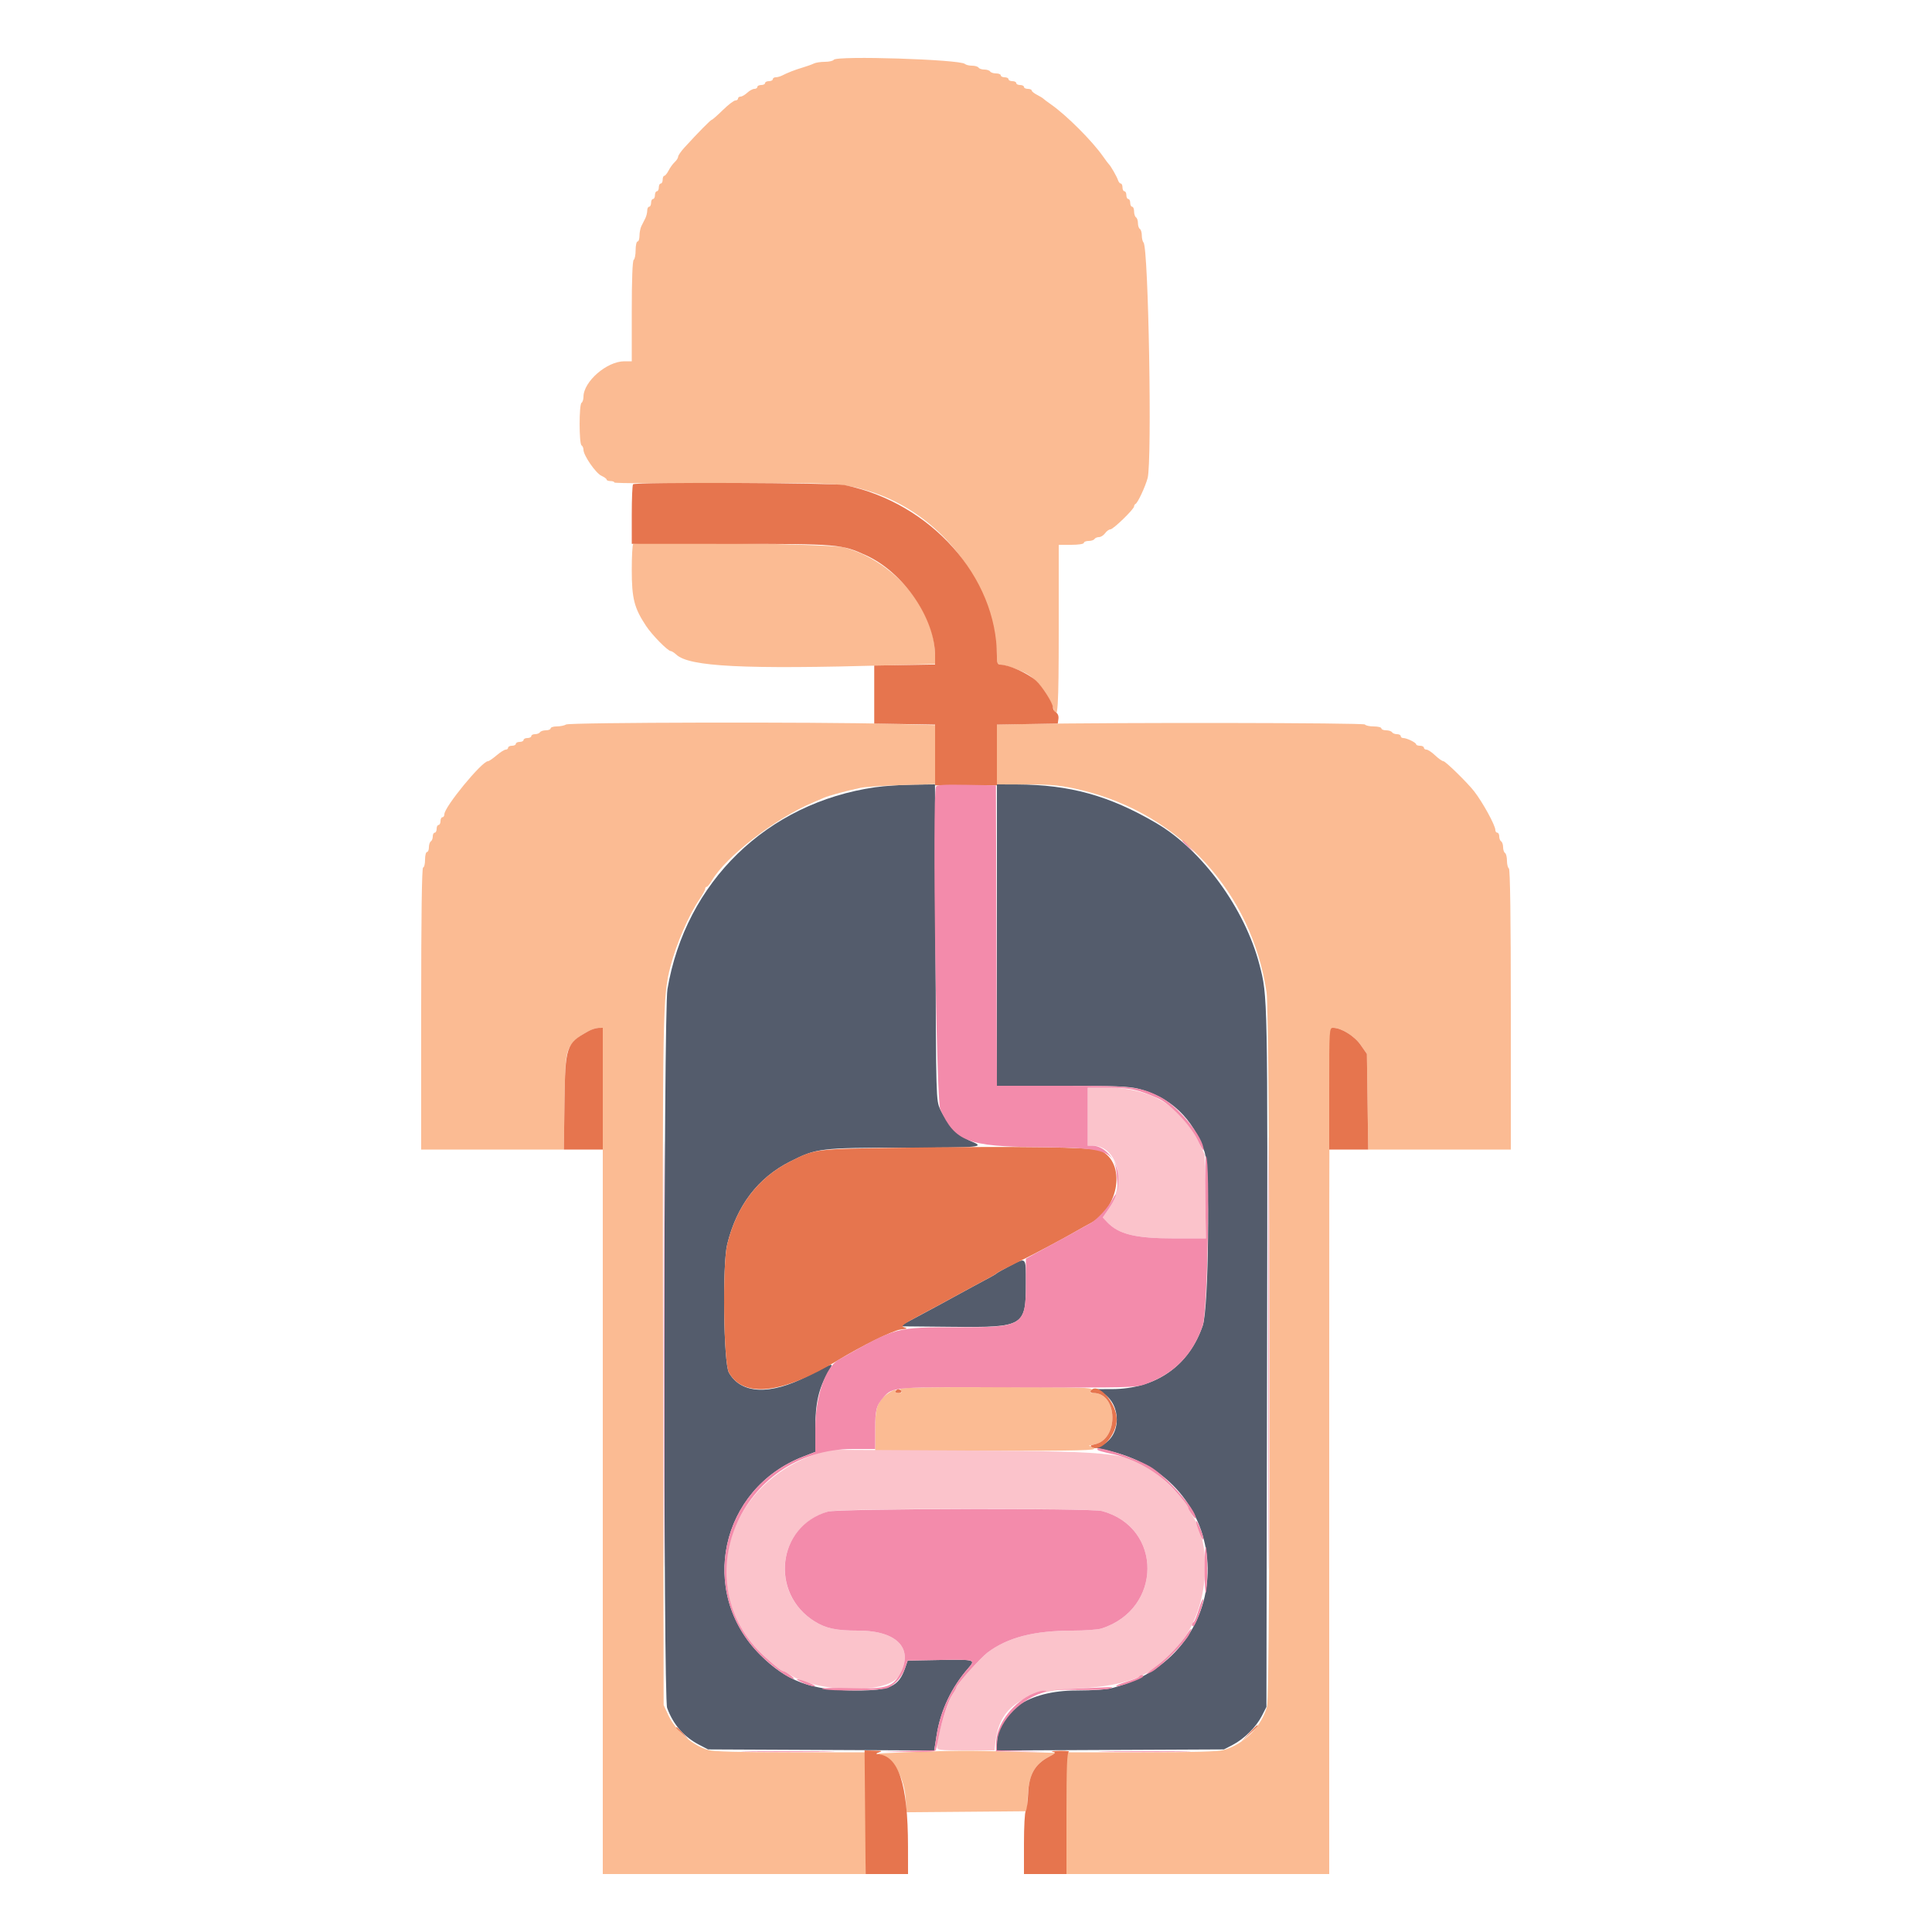 <svg xmlns="http://www.w3.org/2000/svg" xmlns:xlink="http://www.w3.org/1999/xlink" id="svg" width="400" height="400" viewBox="0, 0, 400,400"><g id="svgg"><path id="path0" d="M181.200 162.991 C 158.777 166.226,141.942 182.590,138.189 204.800 C 137.384 209.560,137.319 351.395,138.121 353.600 C 139.378 357.061,141.591 359.600,144.800 361.266 L 146.600 362.200 170.010 362.309 L 193.420 362.418 193.921 359.238 C 194.722 354.148,196.999 349.335,200.484 345.366 C 202.047 343.585,201.934 343.555,194.246 343.689 L 187.925 343.800 187.396 345.338 C 186.076 349.181,184.293 350.000,177.239 350.000 C 167.995 350.000,162.864 348.091,157.386 342.614 C 144.463 329.690,149.125 308.224,166.300 301.572 L 168.800 300.604 168.800 295.768 C 168.800 290.526,169.491 287.482,171.449 284.100 C 172.678 281.979,172.940 281.929,167.199 284.900 C 159.456 288.906,153.437 288.644,150.915 284.192 C 149.801 282.226,149.535 261.812,150.568 257.600 C 152.524 249.622,156.924 243.841,163.600 240.478 C 169.087 237.714,169.779 237.630,187.300 237.614 C 203.219 237.600,204.056 237.518,201.027 236.272 C 198.882 235.390,195.860 232.258,194.672 229.687 C 193.802 227.804,193.800 227.738,193.689 195.100 L 193.578 162.400 189.089 162.450 C 186.620 162.478,183.070 162.721,181.200 162.991 M206.400 193.600 L 206.400 224.800 219.842 224.800 C 230.775 224.800,233.738 224.918,235.714 225.429 C 242.358 227.151,246.975 231.545,249.371 238.428 C 250.554 241.823,250.273 270.715,249.022 274.414 C 246.196 282.768,239.327 287.579,230.200 287.597 L 227.000 287.603 228.304 288.398 C 232.248 290.802,232.177 297.224,228.185 299.181 L 227.000 299.762 229.800 300.432 C 256.417 306.809,256.910 342.341,230.480 349.431 C 229.133 349.793,226.351 350.000,222.840 350.000 C 212.881 350.000,206.400 354.423,206.400 361.221 L 206.400 362.419 229.900 362.309 L 253.400 362.200 255.200 361.266 C 257.596 360.024,260.067 357.573,261.243 355.273 L 262.200 353.400 262.329 281.200 C 262.464 205.808,262.473 206.289,260.761 199.731 C 257.722 188.088,248.920 176.009,239.400 170.420 C 229.707 164.728,221.473 162.447,210.500 162.413 L 206.400 162.400 206.400 193.600 M209.000 262.133 C 207.680 262.824,206.510 263.482,206.400 263.595 C 206.181 263.819,205.142 264.399,201.200 266.496 C 199.770 267.257,197.970 268.237,197.200 268.674 C 196.430 269.110,193.640 270.622,191.000 272.034 L 186.200 274.600 197.152 274.707 C 211.968 274.851,212.400 274.596,212.400 265.741 C 212.400 260.107,212.555 260.272,209.000 262.133 " stroke="none" fill="#545c6c" fill-rule="evenodd"></path><path id="path1" d="M172.611 12.383 C 172.469 12.612,171.641 12.800,170.771 12.800 C 169.901 12.800,168.877 12.958,168.495 13.151 C 168.113 13.344,167.080 13.716,166.200 13.977 C 164.569 14.462,163.149 15.014,161.905 15.647 C 161.523 15.841,160.938 16.000,160.605 16.000 C 160.272 16.000,160.000 16.180,160.000 16.400 C 160.000 16.620,159.640 16.800,159.200 16.800 C 158.760 16.800,158.400 16.980,158.400 17.200 C 158.400 17.420,158.040 17.600,157.600 17.600 C 157.160 17.600,156.800 17.780,156.800 18.000 C 156.800 18.220,156.522 18.400,156.183 18.400 C 155.844 18.400,155.180 18.760,154.708 19.200 C 154.236 19.640,153.613 20.000,153.325 20.000 C 153.036 20.000,152.800 20.180,152.800 20.400 C 152.800 20.620,152.548 20.800,152.241 20.800 C 151.933 20.800,150.762 21.700,149.639 22.800 C 148.515 23.900,147.491 24.800,147.363 24.800 C 147.142 24.800,144.537 27.447,141.700 30.554 C 140.985 31.337,140.400 32.186,140.400 32.442 C 140.400 32.697,140.084 33.197,139.697 33.553 C 139.311 33.909,138.740 34.695,138.430 35.300 C 138.119 35.905,137.715 36.400,137.532 36.400 C 137.350 36.400,137.200 36.760,137.200 37.200 C 137.200 37.640,137.020 38.000,136.800 38.000 C 136.580 38.000,136.400 38.360,136.400 38.800 C 136.400 39.240,136.220 39.600,136.000 39.600 C 135.780 39.600,135.600 39.960,135.600 40.400 C 135.600 40.840,135.420 41.200,135.200 41.200 C 134.980 41.200,134.800 41.560,134.800 42.000 C 134.800 42.440,134.620 42.800,134.400 42.800 C 134.180 42.800,134.000 43.162,134.000 43.605 C 134.000 44.048,133.820 44.768,133.600 45.205 C 133.380 45.642,133.020 46.358,132.800 46.795 C 132.580 47.232,132.400 48.132,132.400 48.795 C 132.400 49.458,132.220 50.000,132.000 50.000 C 131.780 50.000,131.600 50.799,131.600 51.776 C 131.600 52.753,131.420 53.664,131.200 53.800 C 130.950 53.955,130.800 57.937,130.800 64.424 L 130.800 74.800 129.275 74.800 C 125.634 74.800,120.800 79.004,120.800 82.171 C 120.800 82.711,120.620 83.264,120.400 83.400 C 119.874 83.725,119.874 91.875,120.400 92.200 C 120.620 92.336,120.800 92.753,120.800 93.126 C 120.800 94.280,123.340 97.964,124.500 98.493 C 125.105 98.769,125.600 99.131,125.600 99.298 C 125.600 99.464,125.960 99.600,126.400 99.600 C 126.840 99.600,127.200 99.735,127.200 99.900 C 127.200 100.065,137.235 100.137,149.500 100.061 C 172.873 99.916,174.440 100.000,180.000 101.712 C 192.073 105.430,201.911 115.803,205.122 128.200 C 205.945 131.378,206.400 134.095,206.400 135.831 C 206.400 137.247,206.540 137.601,207.100 137.606 C 207.932 137.613,210.854 138.600,212.387 139.393 C 214.675 140.576,217.298 143.984,218.166 146.900 C 218.998 149.691,219.200 146.419,219.200 130.200 L 219.200 112.800 221.800 112.800 C 223.267 112.800,224.400 112.626,224.400 112.400 C 224.400 112.180,224.839 112.000,225.376 112.000 C 225.913 112.000,226.464 111.820,226.600 111.600 C 226.736 111.380,227.157 111.200,227.535 111.200 C 227.914 111.200,228.483 110.840,228.800 110.400 C 229.117 109.960,229.611 109.600,229.897 109.600 C 230.489 109.600,234.800 105.416,234.800 104.842 C 234.800 104.636,234.935 104.407,235.100 104.333 C 235.548 104.134,237.099 100.825,237.600 99.000 C 238.548 95.546,237.785 51.306,236.759 50.220 C 236.562 50.011,236.400 49.347,236.400 48.744 C 236.400 48.141,236.220 47.536,236.000 47.400 C 235.780 47.264,235.600 46.724,235.600 46.200 C 235.600 45.676,235.420 45.136,235.200 45.000 C 234.980 44.864,234.800 44.313,234.800 43.776 C 234.800 43.239,234.620 42.800,234.400 42.800 C 234.180 42.800,234.000 42.440,234.000 42.000 C 234.000 41.560,233.820 41.200,233.600 41.200 C 233.380 41.200,233.200 40.840,233.200 40.400 C 233.200 39.960,233.020 39.600,232.800 39.600 C 232.580 39.600,232.400 39.240,232.400 38.800 C 232.400 38.360,232.241 38.000,232.047 38.000 C 231.852 38.000,231.593 37.685,231.471 37.300 C 231.242 36.577,229.968 34.353,229.581 34.000 C 229.460 33.890,228.922 33.172,228.385 32.404 C 226.127 29.175,220.825 23.873,217.596 21.615 C 216.828 21.078,216.110 20.540,216.000 20.419 C 215.890 20.298,215.305 19.944,214.700 19.632 C 214.095 19.320,213.600 18.915,213.600 18.732 C 213.600 18.550,213.240 18.400,212.800 18.400 C 212.360 18.400,212.000 18.220,212.000 18.000 C 212.000 17.780,211.640 17.600,211.200 17.600 C 210.760 17.600,210.400 17.420,210.400 17.200 C 210.400 16.980,210.040 16.800,209.600 16.800 C 209.160 16.800,208.800 16.620,208.800 16.400 C 208.800 16.180,208.440 16.000,208.000 16.000 C 207.560 16.000,207.200 15.820,207.200 15.600 C 207.200 15.380,206.761 15.200,206.224 15.200 C 205.687 15.200,205.136 15.020,205.000 14.800 C 204.864 14.580,204.324 14.400,203.800 14.400 C 203.276 14.400,202.736 14.220,202.600 14.000 C 202.464 13.780,201.859 13.600,201.256 13.600 C 200.653 13.600,199.989 13.438,199.780 13.241 C 198.778 12.295,173.165 11.486,172.611 12.383 M131.092 112.641 C 130.932 112.802,130.800 115.186,130.800 117.938 C 130.800 123.918,131.295 125.863,133.766 129.600 C 135.012 131.484,138.273 134.800,138.880 134.800 C 139.075 134.800,139.582 135.124,140.007 135.521 C 142.710 138.039,153.852 138.596,184.300 137.735 L 193.600 137.472 193.600 135.781 C 193.600 126.162,185.114 116.099,174.655 113.317 C 172.037 112.620,131.738 111.995,131.092 112.641 M117.200 150.000 C 116.870 150.213,116.015 150.391,115.300 150.394 C 114.585 150.397,114.000 150.580,114.000 150.800 C 114.000 151.020,113.561 151.200,113.024 151.200 C 112.487 151.200,111.936 151.380,111.800 151.600 C 111.664 151.820,111.203 152.000,110.776 152.000 C 110.349 152.000,110.000 152.180,110.000 152.400 C 110.000 152.620,109.640 152.800,109.200 152.800 C 108.760 152.800,108.400 152.980,108.400 153.200 C 108.400 153.420,108.040 153.600,107.600 153.600 C 107.160 153.600,106.800 153.780,106.800 154.000 C 106.800 154.220,106.440 154.400,106.000 154.400 C 105.560 154.400,105.200 154.580,105.200 154.800 C 105.200 155.020,104.975 155.200,104.700 155.201 C 104.425 155.201,103.570 155.741,102.800 156.400 C 102.030 157.059,101.232 157.599,101.027 157.599 C 99.779 157.602,92.000 167.065,92.000 168.581 C 92.000 168.921,91.820 169.200,91.600 169.200 C 91.380 169.200,91.200 169.560,91.200 170.000 C 91.200 170.440,91.020 170.800,90.800 170.800 C 90.580 170.800,90.400 171.160,90.400 171.600 C 90.400 172.040,90.220 172.400,90.000 172.400 C 89.780 172.400,89.600 172.749,89.600 173.176 C 89.600 173.603,89.420 174.064,89.200 174.200 C 88.980 174.336,88.800 174.887,88.800 175.424 C 88.800 175.961,88.620 176.400,88.400 176.400 C 88.180 176.400,88.000 177.120,88.000 178.000 C 88.000 178.880,87.820 179.600,87.600 179.600 C 87.337 179.600,87.200 189.600,87.200 208.800 L 87.200 238.000 101.969 238.000 L 116.738 238.000 116.869 228.300 C 117.010 217.888,117.132 217.230,119.304 215.177 C 120.489 214.057,122.964 212.800,123.984 212.800 L 124.800 212.800 124.800 300.400 L 124.800 388.000 152.000 388.000 L 179.200 388.000 179.200 375.400 L 179.200 362.800 163.746 362.800 C 153.014 362.800,147.790 362.655,146.646 362.325 C 143.314 361.364,139.845 358.313,138.320 355.000 L 137.400 353.000 137.279 282.400 C 137.152 208.927,137.203 206.227,138.834 200.010 C 140.068 195.304,142.637 189.384,144.859 186.128 C 145.487 185.208,146.000 184.263,146.000 184.028 C 146.000 183.793,146.141 183.600,146.314 183.600 C 146.486 183.600,146.972 183.015,147.393 182.300 C 150.329 177.313,160.416 169.507,168.200 166.199 C 169.080 165.824,170.160 165.359,170.600 165.164 C 171.644 164.702,175.668 163.615,178.200 163.111 C 179.300 162.893,183.215 162.631,186.900 162.530 L 193.600 162.347 193.600 156.238 L 193.600 150.128 184.300 149.865 C 169.639 149.450,117.889 149.555,117.200 150.000 M212.700 149.899 L 206.400 150.020 206.400 156.210 L 206.400 162.400 212.369 162.400 C 217.904 162.400,220.020 162.625,224.200 163.660 C 244.397 168.659,259.112 184.810,262.227 205.400 C 262.977 210.359,263.068 350.785,262.322 353.354 C 261.099 357.567,257.567 361.099,253.354 362.322 C 252.203 362.656,247.049 362.800,236.254 362.800 L 220.800 362.800 220.800 375.400 L 220.800 388.000 248.000 388.000 L 275.200 388.000 275.200 300.400 C 275.200 212.908,275.201 212.800,276.004 212.800 C 277.702 212.800,280.426 214.494,281.716 216.352 L 283.000 218.200 283.136 228.100 L 283.272 238.000 298.036 238.000 L 312.800 238.000 312.800 209.024 C 312.800 190.137,312.661 179.961,312.400 179.800 C 312.180 179.664,312.000 178.944,312.000 178.200 C 312.000 177.456,311.820 176.736,311.600 176.600 C 311.380 176.464,311.200 175.924,311.200 175.400 C 311.200 174.876,311.020 174.336,310.800 174.200 C 310.580 174.064,310.400 173.603,310.400 173.176 C 310.400 172.749,310.220 172.400,310.000 172.400 C 309.780 172.400,309.600 172.158,309.600 171.861 C 309.600 170.888,307.017 166.168,305.201 163.823 C 303.864 162.096,299.275 157.600,298.849 157.600 C 298.598 157.600,297.828 157.060,297.137 156.400 C 296.446 155.740,295.638 155.200,295.341 155.200 C 295.043 155.200,294.800 155.020,294.800 154.800 C 294.800 154.580,294.440 154.400,294.000 154.400 C 293.560 154.400,293.199 154.265,293.197 154.100 C 293.193 153.741,291.256 152.800,290.520 152.800 C 290.234 152.800,290.000 152.620,290.000 152.400 C 290.000 152.180,289.651 152.000,289.224 152.000 C 288.797 152.000,288.336 151.820,288.200 151.600 C 288.064 151.380,287.513 151.200,286.976 151.200 C 286.439 151.200,286.000 151.020,286.000 150.800 C 286.000 150.580,285.291 150.400,284.424 150.400 C 283.557 150.400,282.736 150.220,282.600 150.000 C 282.374 149.634,230.418 149.559,212.700 149.899 M186.400 287.800 C 186.817 288.302,186.756 288.400,186.025 288.400 C 185.545 288.400,185.263 288.222,185.397 288.005 C 185.793 287.364,184.295 288.034,183.262 288.960 C 181.543 290.500,181.200 291.701,181.200 296.180 L 181.200 300.400 204.300 300.386 C 223.876 300.374,227.252 300.290,226.428 299.833 L 225.457 299.295 226.672 299.028 C 231.732 297.917,231.432 288.400,226.337 288.400 C 225.640 288.400,225.584 288.301,226.000 287.800 C 226.442 287.268,224.197 287.200,206.200 287.200 C 188.203 287.200,185.958 287.268,186.400 287.800 M187.400 362.800 C 183.880 362.927,181.288 363.069,181.640 363.115 C 184.570 363.502,187.133 367.499,187.492 372.239 L 187.716 375.211 200.158 375.106 L 212.600 375.000 212.809 371.522 C 213.054 367.434,214.237 365.275,217.045 363.793 L 218.690 362.925 209.445 362.663 C 199.946 362.395,198.360 362.405,187.400 362.800 " stroke="none" fill="#fbbb93" fill-rule="evenodd"></path><path id="path2" d="M131.067 100.267 C 130.920 100.413,130.800 103.248,130.800 106.567 L 130.801 112.600 151.300 112.603 C 173.610 112.607,174.249 112.661,179.312 114.977 C 187.091 118.535,193.600 128.037,193.600 135.835 L 193.600 137.580 187.300 137.690 L 181.000 137.800 181.000 143.800 L 181.000 149.800 187.300 149.910 L 193.600 150.020 193.600 156.310 L 193.600 162.600 200.000 162.600 L 206.400 162.600 206.400 156.310 L 206.400 150.020 212.700 149.910 L 219.000 149.800 219.136 148.836 C 219.218 148.258,219.018 147.730,218.636 147.516 C 218.286 147.320,218.000 146.844,218.000 146.458 C 218.000 145.542,215.780 142.055,214.446 140.877 C 212.731 139.362,208.819 137.620,207.100 137.606 C 206.540 137.601,206.400 137.247,206.400 135.831 C 206.400 119.463,192.692 104.075,174.869 100.435 C 172.535 99.958,131.533 99.801,131.067 100.267 M121.775 213.517 C 117.206 216.065,117.027 216.603,116.869 228.300 L 116.738 238.000 120.769 238.000 L 124.800 238.000 124.800 225.400 L 124.800 212.800 123.900 212.817 C 123.405 212.826,122.449 213.141,121.775 213.517 M275.200 225.400 L 275.200 238.000 279.236 238.000 L 283.272 238.000 283.136 228.100 L 283.000 218.200 281.716 216.352 C 280.426 214.494,277.702 212.800,276.004 212.800 C 275.216 212.800,275.200 213.044,275.200 225.400 M186.600 237.627 C 168.639 237.876,168.783 237.858,163.600 240.474 C 156.921 243.846,152.523 249.625,150.568 257.600 C 149.535 261.812,149.801 282.226,150.915 284.192 C 153.946 289.544,162.045 288.605,173.600 281.564 C 178.299 278.701,184.904 275.455,186.400 275.273 C 187.873 275.095,188.019 275.011,187.206 274.811 C 186.352 274.601,186.889 274.207,191.006 272.017 C 193.643 270.615,196.430 269.110,197.200 268.674 C 197.970 268.237,199.770 267.257,201.200 266.496 C 205.261 264.336,206.185 263.817,206.400 263.576 C 206.510 263.452,208.310 262.509,210.400 261.480 C 214.235 259.591,220.052 256.506,223.000 254.797 C 223.880 254.287,225.075 253.625,225.656 253.327 C 231.813 250.167,233.173 240.666,227.821 238.200 C 226.314 237.506,210.874 237.291,186.600 237.627 M185.400 288.000 C 185.264 288.220,185.534 288.400,186.000 288.400 C 186.466 288.400,186.736 288.220,186.600 288.000 C 186.464 287.780,186.194 287.600,186.000 287.600 C 185.806 287.600,185.536 287.780,185.400 288.000 M225.800 288.000 C 225.664 288.220,225.917 288.400,226.362 288.400 C 231.432 288.400,231.714 297.921,226.677 299.027 C 225.698 299.242,225.589 299.362,226.108 299.652 C 227.984 300.703,231.201 297.031,231.199 293.841 C 231.196 290.375,227.083 285.925,225.800 288.000 M258.581 358.900 L 257.000 360.600 258.700 359.019 C 260.281 357.548,260.584 357.200,260.281 357.200 C 260.216 357.200,259.451 357.965,258.581 358.900 M140.000 357.725 C 140.000 357.794,140.585 358.379,141.300 359.025 L 142.600 360.200 141.425 358.900 C 140.330 357.688,140.000 357.416,140.000 357.725 M179.111 375.200 L 179.222 388.000 183.611 388.000 L 188.000 388.000 187.993 382.300 C 187.977 369.307,186.028 363.433,181.640 363.160 C 181.288 363.138,181.450 362.976,182.000 362.800 C 182.800 362.544,182.601 362.472,181.000 362.440 L 179.000 362.400 179.111 375.200 M217.908 362.683 C 218.712 362.838,218.621 362.961,217.108 363.760 C 214.252 365.267,213.029 367.449,212.864 371.332 C 212.787 373.130,212.561 374.771,212.362 374.980 C 212.163 375.189,212.000 378.204,212.000 381.680 L 212.000 388.000 216.400 388.000 L 220.800 388.000 220.800 375.433 C 220.800 365.754,220.915 362.820,221.300 362.665 C 221.575 362.554,220.720 362.473,219.400 362.486 C 218.080 362.499,217.409 362.587,217.908 362.683 " stroke="none" fill="#e6754e" fill-rule="evenodd"></path><path id="path3" d="M225.200 231.200 L 225.200 237.200 226.141 237.200 C 231.376 237.200,233.271 244.659,229.477 250.331 L 228.319 252.062 229.180 252.979 C 231.594 255.548,235.050 256.395,243.134 256.398 L 249.668 256.400 249.534 247.700 L 249.400 239.000 248.052 236.200 C 244.580 228.992,238.101 225.200,229.254 225.200 L 225.200 225.200 225.200 231.200 M168.827 301.070 C 149.631 307.744,144.060 330.170,158.400 343.046 C 160.686 345.099,161.818 345.999,162.114 346.000 C 162.287 346.000,162.902 346.311,163.482 346.690 C 169.357 350.540,183.764 350.758,186.051 347.032 C 189.428 341.530,185.948 337.600,177.698 337.600 C 173.141 337.600,171.031 337.158,168.697 335.715 C 159.168 329.825,160.947 315.868,171.600 312.931 C 174.031 312.261,225.697 312.182,228.154 312.844 C 240.763 316.245,240.684 333.152,228.040 337.168 C 227.292 337.406,224.603 337.600,222.064 337.600 C 214.107 337.600,208.642 339.007,204.475 342.130 C 203.028 343.214,198.024 348.793,198.009 349.338 C 198.004 349.524,197.662 350.154,197.248 350.738 C 196.151 352.286,194.000 359.484,194.000 361.606 C 194.000 362.362,194.281 362.400,199.948 362.400 L 205.896 362.400 206.090 360.700 C 206.930 353.332,211.697 350.152,222.707 349.612 C 234.280 349.044,239.413 346.729,244.800 339.645 C 250.213 332.527,251.130 320.056,246.719 313.538 C 246.323 312.954,246.000 312.324,246.000 312.138 C 245.999 311.500,242.978 308.114,240.381 305.840 C 234.543 300.728,232.843 300.498,199.427 300.312 L 171.454 300.157 168.827 301.070 " stroke="none" fill="#fbc3cb" fill-rule="evenodd"></path><path id="path4" d="M193.780 162.908 C 192.996 164.950,193.837 227.879,194.672 229.687 C 197.753 236.357,200.383 237.370,215.000 237.516 C 229.910 237.666,230.936 238.099,231.318 244.400 L 231.452 246.600 231.526 244.159 C 231.632 240.658,228.956 237.200,226.141 237.200 L 225.200 237.200 225.200 231.200 L 225.200 225.200 229.254 225.200 C 233.921 225.200,235.528 225.538,239.786 227.419 C 242.254 228.509,246.497 232.973,247.940 236.000 C 248.622 237.430,249.184 238.380,249.190 238.112 C 249.244 235.513,243.891 228.968,240.171 227.085 C 236.011 224.980,234.408 224.800,219.845 224.800 L 206.405 224.800 206.302 193.700 L 206.200 162.600 200.091 162.490 C 195.316 162.403,193.939 162.495,193.780 162.908 M244.800 174.125 C 244.800 174.194,245.385 174.779,246.100 175.425 L 247.400 176.600 246.225 175.300 C 245.130 174.088,244.800 173.816,244.800 174.125 M262.596 280.200 C 262.596 320.020,262.643 336.251,262.700 316.268 C 262.757 296.286,262.757 263.706,262.700 243.868 C 262.643 224.031,262.596 240.380,262.596 280.200 M137.396 280.400 C 137.396 319.670,137.443 335.735,137.500 316.100 C 137.557 296.465,137.557 264.335,137.500 244.700 C 137.443 225.065,137.396 241.130,137.396 280.400 M249.534 247.637 L 249.668 256.400 243.134 256.398 C 235.050 256.395,231.594 255.548,229.180 252.979 L 228.319 252.062 229.505 250.331 C 230.157 249.379,230.811 248.150,230.959 247.600 C 231.110 247.041,230.864 247.303,230.403 248.195 C 229.452 250.032,227.057 252.605,225.600 253.355 C 225.050 253.638,223.880 254.286,223.000 254.795 C 222.120 255.304,220.230 256.342,218.800 257.102 C 217.370 257.862,215.345 258.960,214.300 259.542 L 212.401 260.600 212.399 265.600 C 212.396 274.441,211.864 274.796,198.600 274.801 C 185.196 274.806,185.790 274.646,173.600 281.538 C 170.881 283.075,168.800 289.233,168.800 295.740 L 168.800 300.604 166.300 301.572 C 149.125 308.224,144.463 329.690,157.386 342.614 C 159.761 344.988,163.448 347.623,164.350 347.591 C 164.755 347.577,162.638 346.019,162.200 346.008 C 161.826 346.000,160.788 345.191,158.400 343.046 C 141.482 327.854,153.250 300.000,176.587 300.000 L 181.200 300.000 181.200 295.974 C 181.200 291.869,181.448 290.917,182.950 289.265 C 184.912 287.107,184.623 287.128,210.800 287.236 C 233.170 287.329,235.151 287.283,237.000 286.622 C 243.084 284.450,246.958 280.516,249.022 274.414 C 250.011 271.490,250.600 240.764,249.694 239.337 C 249.532 239.082,249.460 242.817,249.534 247.637 M227.293 300.227 C 227.418 300.351,228.693 300.699,230.125 300.999 C 234.966 302.011,239.710 304.722,243.079 308.400 C 244.923 310.414,245.999 311.810,246.008 312.200 C 246.019 312.638,247.577 314.755,247.591 314.350 C 247.654 312.581,241.242 305.375,237.996 303.568 C 234.371 301.550,226.004 298.937,227.293 300.227 M171.400 312.962 C 160.927 315.958,159.272 329.889,168.697 335.715 C 171.031 337.158,173.141 337.600,177.698 337.600 C 185.948 337.600,189.428 341.530,186.051 347.032 C 184.628 349.350,183.088 349.725,175.850 349.517 C 172.322 349.415,169.788 349.470,170.218 349.638 C 171.691 350.214,182.738 350.053,183.920 349.438 C 185.499 348.616,186.796 347.087,187.396 345.338 L 187.925 343.800 194.246 343.689 C 201.934 343.555,202.047 343.585,200.484 345.366 C 197.003 349.330,194.722 354.148,193.924 359.219 L 193.427 362.379 188.013 362.502 L 182.600 362.625 188.113 362.712 C 192.241 362.778,193.661 362.674,193.769 362.300 C 193.848 362.025,194.124 360.720,194.381 359.400 C 195.052 355.964,196.373 351.973,197.248 350.738 C 197.662 350.154,198.004 349.524,198.009 349.338 C 198.024 348.793,203.028 343.214,204.475 342.130 C 208.642 339.007,214.107 337.600,222.064 337.600 C 224.603 337.600,227.292 337.406,228.040 337.168 C 240.684 333.152,240.763 316.245,228.154 312.844 C 225.825 312.216,173.629 312.325,171.400 312.962 M247.630 315.000 C 247.614 315.220,247.952 316.300,248.382 317.400 C 248.811 318.500,249.158 319.040,249.152 318.600 C 249.140 317.760,247.681 314.307,247.630 315.000 M249.400 325.000 C 249.400 327.954,249.522 330.062,249.672 329.685 C 249.821 329.308,249.944 327.200,249.944 325.000 C 249.944 322.800,249.821 320.692,249.672 320.315 C 249.522 319.938,249.400 322.046,249.400 325.000 M248.212 333.161 C 247.799 334.524,247.313 335.730,247.131 335.843 C 246.949 335.955,246.800 336.227,246.800 336.447 C 246.800 336.667,246.954 336.752,247.142 336.636 C 247.619 336.341,249.288 331.664,249.108 331.125 C 249.028 330.883,248.624 331.799,248.212 333.161 M245.819 338.226 C 244.396 340.398,241.809 343.164,239.780 344.683 C 237.043 346.731,236.891 346.892,238.361 346.177 C 240.036 345.364,245.278 340.183,246.168 338.461 C 246.955 336.941,246.752 336.804,245.819 338.226 M235.843 347.131 C 235.730 347.313,234.524 347.799,233.161 348.212 C 231.799 348.624,230.883 349.028,231.125 349.108 C 231.664 349.288,236.341 347.619,236.636 347.142 C 236.752 346.954,236.667 346.800,236.447 346.800 C 236.227 346.800,235.955 346.949,235.843 347.131 M166.200 348.400 C 167.080 348.807,168.160 349.146,168.600 349.152 C 169.040 349.158,168.500 348.811,167.400 348.382 C 164.886 347.400,164.067 347.412,166.200 348.400 M223.200 349.600 L 218.200 349.838 223.600 349.891 C 226.570 349.920,229.360 349.789,229.800 349.600 C 230.469 349.313,230.403 349.265,229.400 349.309 C 228.740 349.338,225.950 349.469,223.200 349.600 M213.146 351.003 C 209.267 353.023,206.291 357.240,206.230 360.800 L 206.200 362.600 211.701 362.618 L 217.201 362.635 211.801 362.506 L 206.400 362.377 206.400 361.200 C 206.400 357.004,210.621 352.182,215.800 350.462 C 216.927 350.087,216.940 350.062,216.000 350.050 C 215.450 350.043,214.166 350.472,213.146 351.003 M155.300 362.700 C 159.645 362.764,166.755 362.764,171.100 362.700 C 175.445 362.635,171.890 362.582,163.200 362.582 C 154.510 362.582,150.955 362.635,155.300 362.700 M229.074 362.699 C 233.294 362.764,240.314 362.764,244.674 362.700 C 249.033 362.635,245.580 362.582,237.000 362.582 C 228.420 362.582,224.853 362.635,229.074 362.699 " stroke="none" fill="#f38bab" fill-rule="evenodd"></path></g></svg>